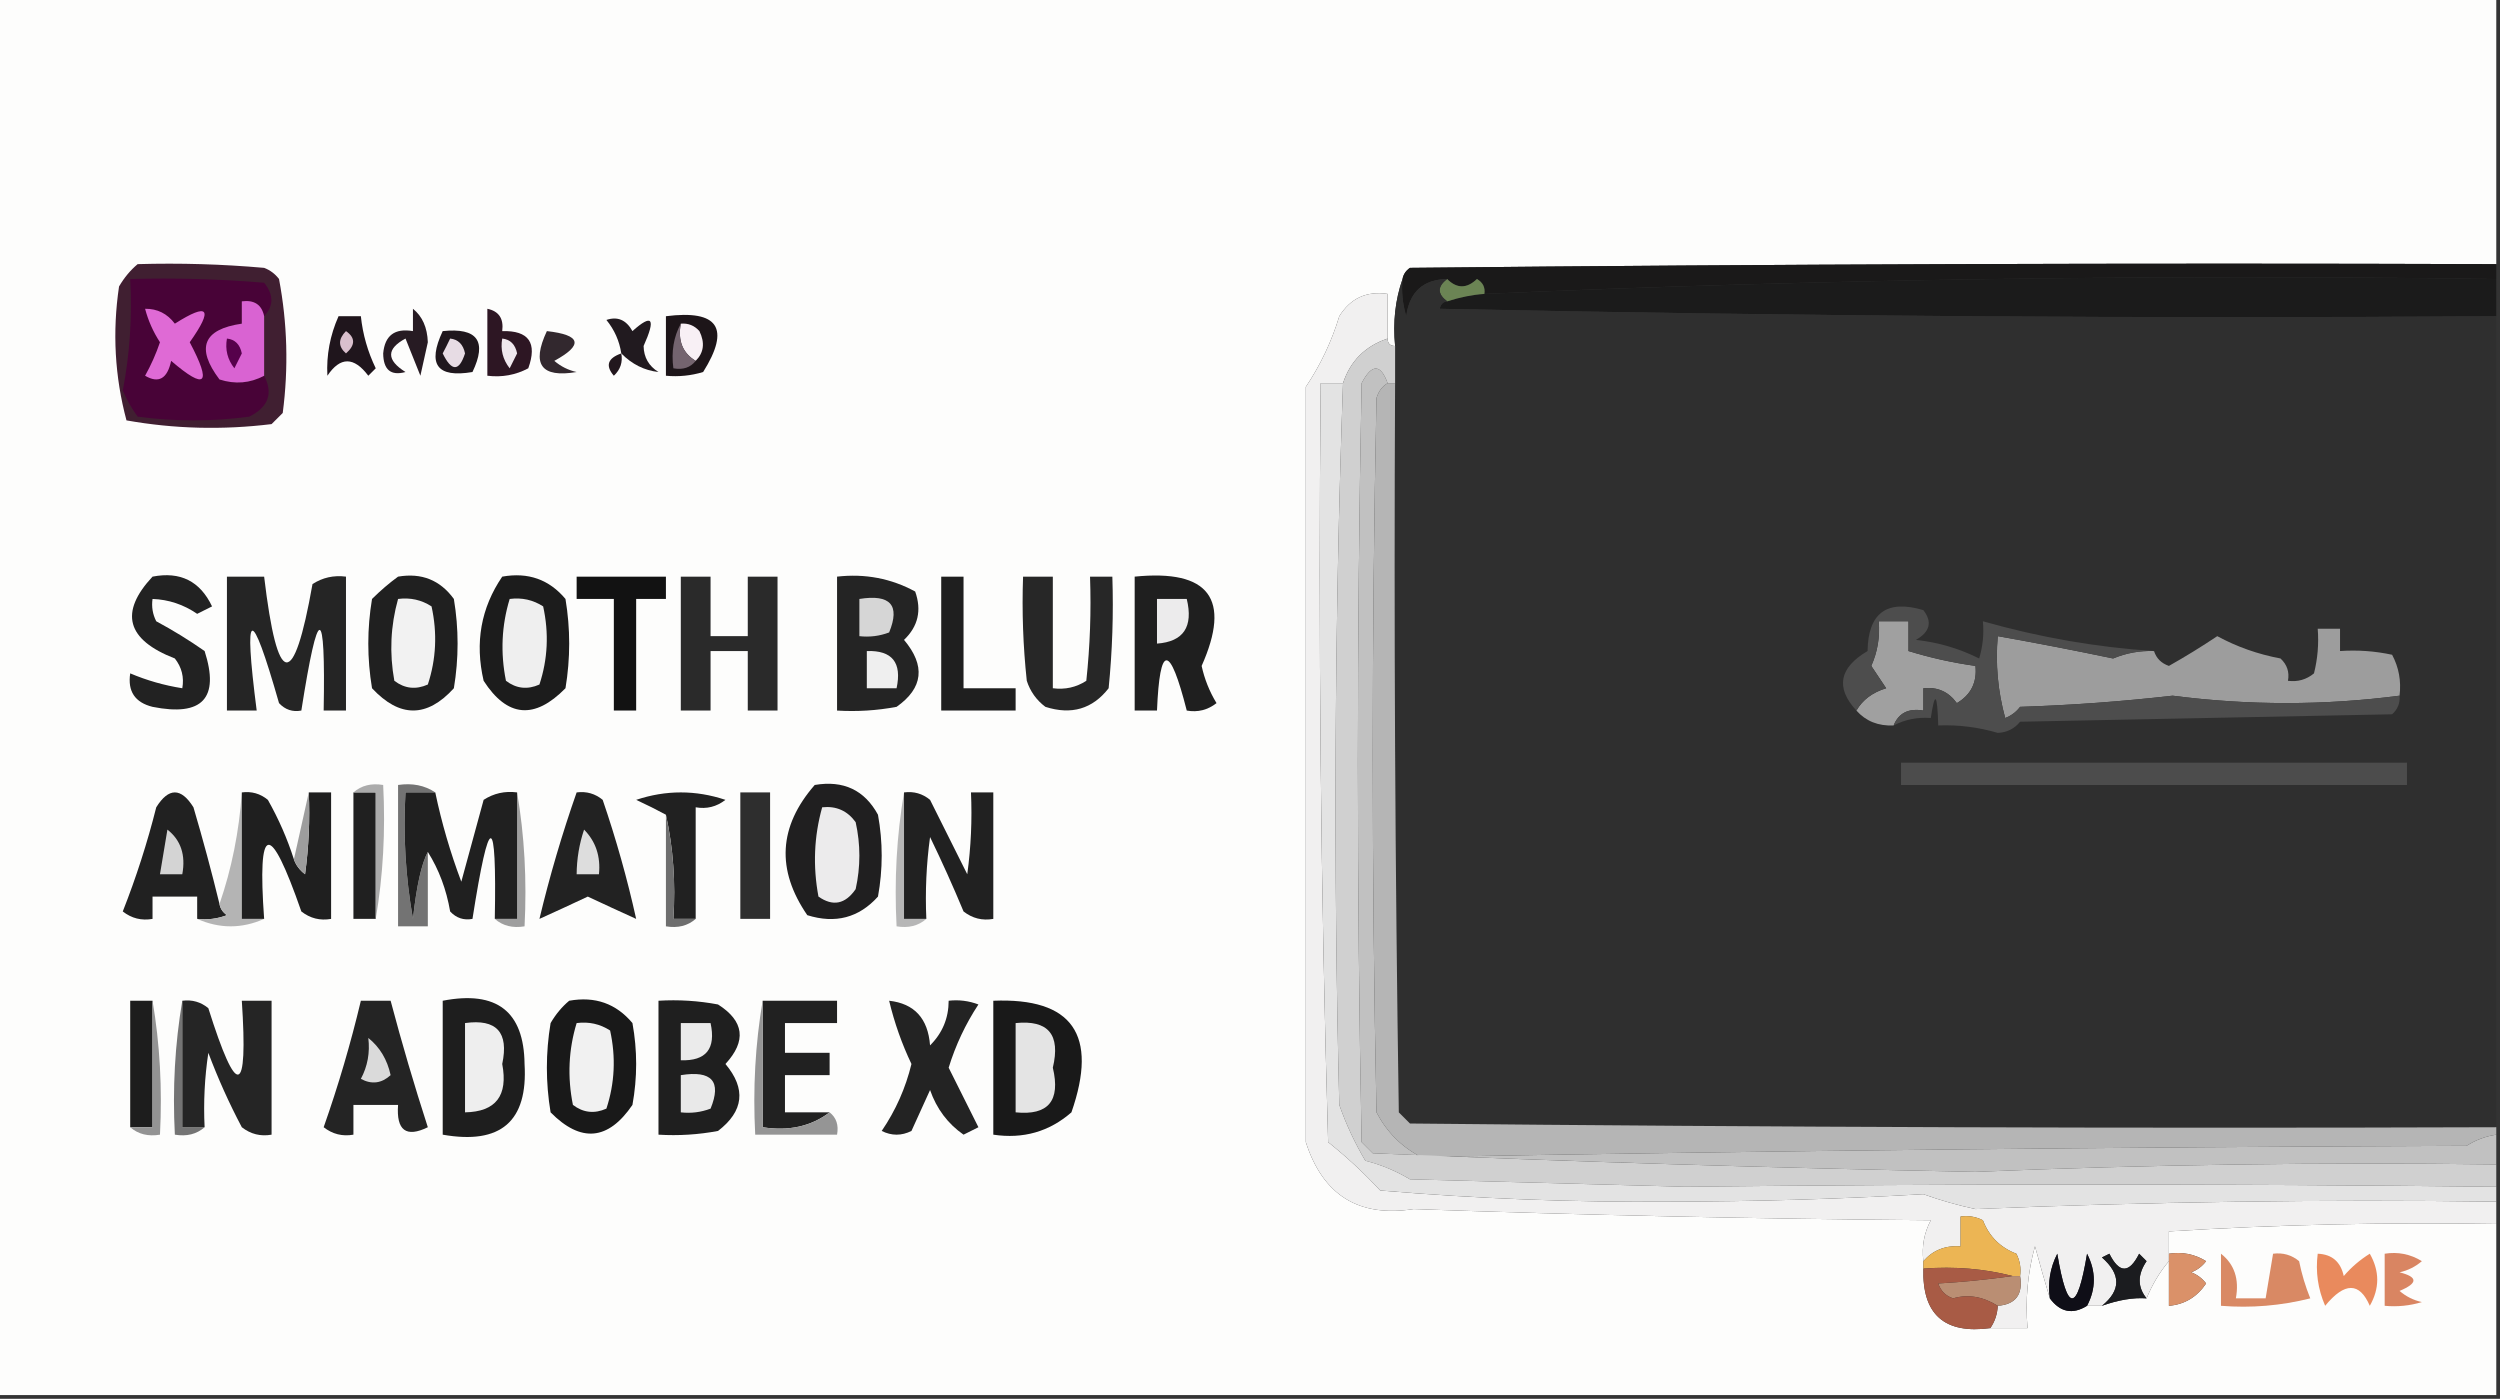 <?xml version="1.0" encoding="UTF-8"?>
<!DOCTYPE svg PUBLIC "-//W3C//DTD SVG 1.1//EN" "http://www.w3.org/Graphics/SVG/1.1/DTD/svg11.dtd">
<svg xmlns="http://www.w3.org/2000/svg" version="1.1" width="336px" height="188px" style="shape-rendering:geometricPrecision; text-rendering:geometricPrecision; image-rendering:optimizeQuality; fill-rule:evenodd; clip-rule:evenodd" xmlns:xlink="http://www.w3.org/1999/xlink">
<rect width="100%" height="100%" fill="#333333" stroke="none"/>
<g><path style="opacity:1" fill="#fdfdfc" d="M -0.5,-0.5 C 111.5,-0.5 223.5,-0.5 335.5,-0.5C 335.5,11.5 335.5,23.5 335.5,35.5C 286.832,35.333 238.166,35.5 189.5,36C 188.944,36.383 188.611,36.883 188.5,37.5C 187.523,40.287 187.19,43.287 187.5,46.5C 186.833,46.5 186.5,46.167 186.5,45.5C 186.5,43.5 186.5,41.5 186.5,39.5C 183.675,39.081 181.509,40.081 180,42.5C 178.986,45.862 177.486,49.029 175.5,52C 175.503,85.827 175.503,119.66 175.5,153.5C 177.803,160.65 182.636,163.65 190,162.5C 213.136,163.318 236.303,163.818 259.5,164C 258.594,165.699 258.261,167.533 258.5,169.5C 258.5,169.833 258.5,170.167 258.5,170.5C 258.325,176.656 261.325,179.323 267.5,178.5C 269.167,178.5 270.833,178.5 272.5,178.5C 272.177,174.774 272.511,171.107 273.5,167.5C 274.168,169.969 274.835,172.302 275.5,174.5C 276.896,176.373 278.563,176.706 280.5,175.5C 281.167,175.5 281.833,175.5 282.5,175.5C 284.721,174.708 286.721,174.374 288.5,174.5C 289.263,172.632 290.263,170.965 291.5,169.5C 291.5,171.5 291.5,173.5 291.5,175.5C 293.606,175.321 295.272,174.321 296.5,172.5C 295.975,171.808 295.308,171.308 294.5,171C 295.308,170.692 295.975,170.192 296.5,169.5C 294.955,168.548 293.288,168.215 291.5,168.5C 291.5,167.5 291.5,166.5 291.5,165.5C 306.142,164.586 320.809,164.253 335.5,164.5C 335.5,172.167 335.5,179.833 335.5,187.5C 223.5,187.5 111.5,187.5 -0.5,187.5C -0.5,124.833 -0.5,62.167 -0.5,-0.5 Z"/></g>
<g><path style="opacity:1" fill="#1a1919" d="M 335.5,35.5 C 335.5,36.167 335.5,36.833 335.5,37.5C 289.948,36.846 244.615,37.513 199.5,39.5C 199.631,38.624 199.298,37.957 198.5,37.5C 197.135,38.807 195.802,38.807 194.5,37.5C 191.27,37.561 189.437,39.228 189,42.5C 188.506,40.866 188.34,39.199 188.5,37.5C 188.611,36.883 188.944,36.383 189.5,36C 238.166,35.5 286.832,35.333 335.5,35.5 Z"/></g>
<g><path style="opacity:1" fill="#1b1b1b" d="M 335.5,37.5 C 335.5,39.167 335.5,40.833 335.5,42.5C 288.162,42.833 240.829,42.5 193.5,41.5C 193.624,40.893 193.957,40.56 194.5,40.5C 196.235,39.943 197.902,39.61 199.5,39.5C 244.615,37.513 289.948,36.846 335.5,37.5 Z"/></g>
<g><path style="opacity:1" fill="#6b8454" d="M 194.5,37.5 C 195.802,38.807 197.135,38.807 198.5,37.5C 199.298,37.957 199.631,38.624 199.5,39.5C 197.902,39.61 196.235,39.943 194.5,40.5C 193.167,39.5 193.167,38.5 194.5,37.5 Z"/></g>
<g><path style="opacity:1" fill="#401f31" d="M 18.5,35.5 C 24.176,35.334 29.843,35.501 35.5,36C 36.308,36.308 36.975,36.808 37.5,37.5C 38.624,43.448 38.79,49.448 38,55.5C 37.5,56 37,56.5 36.5,57C 29.918,57.81 23.418,57.643 17,56.5C 15.424,50.612 15.091,44.612 16,38.5C 16.698,37.309 17.531,36.309 18.5,35.5 Z"/></g>
<g><path style="opacity:1" fill="#480337" d="M 35.5,42.5 C 35.179,40.952 34.179,40.285 32.5,40.5C 32.5,41.5 32.5,42.5 32.5,43.5C 27.301,44.259 26.301,46.759 29.5,51C 31.598,51.678 33.598,51.511 35.5,50.5C 36.741,52.878 36.074,54.711 33.5,56C 28.5,56.667 23.5,56.667 18.5,56C 17.707,54.915 17.04,53.748 16.5,52.5C 17.448,47.565 17.781,42.565 17.5,37.5C 23.509,37.334 29.509,37.501 35.5,38C 36.801,39.615 36.801,41.115 35.5,42.5 Z"/></g>
<g><path style="opacity:1" fill="#2f2f2f" d="M 188.5,37.5 C 188.34,39.199 188.506,40.866 189,42.5C 189.437,39.228 191.27,37.561 194.5,37.5C 193.167,38.5 193.167,39.5 194.5,40.5C 193.957,40.56 193.624,40.893 193.5,41.5C 240.829,42.5 288.162,42.833 335.5,42.5C 335.5,78.833 335.5,115.167 335.5,151.5C 286.832,151.667 238.166,151.5 189.5,151C 189,150.5 188.5,150 188,149.5C 187.5,116.835 187.333,84.168 187.5,51.5C 187.5,49.833 187.5,48.167 187.5,46.5C 187.19,43.287 187.523,40.287 188.5,37.5 Z"/></g>
<g><path style="opacity:1" fill="#d963d2" d="M 35.5,42.5 C 35.5,45.167 35.5,47.833 35.5,50.5C 33.598,51.511 31.598,51.678 29.5,51C 26.301,46.759 27.301,44.259 32.5,43.5C 32.5,42.5 32.5,41.5 32.5,40.5C 34.179,40.285 35.179,40.952 35.5,42.5 Z"/></g>
<g><path style="opacity:1" fill="#f1f0f0" d="M 186.5,45.5 C 183.478,46.522 181.478,48.522 180.5,51.5C 179.5,51.5 178.5,51.5 177.5,51.5C 177.167,85.507 177.5,119.507 178.5,153.5C 180.984,155.483 183.317,157.65 185.5,160C 198.461,161.106 211.461,161.606 224.5,161.5C 235.877,161.49 247.211,161.156 258.5,160.5C 260.783,161.321 263.116,161.988 265.5,162.5C 288.807,161.52 312.14,161.187 335.5,161.5C 335.5,162.5 335.5,163.5 335.5,164.5C 320.809,164.253 306.142,164.586 291.5,165.5C 291.5,166.5 291.5,167.5 291.5,168.5C 291.5,168.833 291.5,169.167 291.5,169.5C 290.263,170.965 289.263,172.632 288.5,174.5C 287.265,172.983 287.265,171.316 288.5,169.5C 288.167,169.167 287.833,168.833 287.5,168.5C 286.167,171.167 284.833,171.167 283.5,168.5C 283.167,168.667 282.833,168.833 282.5,169C 285.071,171.256 285.071,173.422 282.5,175.5C 281.833,175.5 281.167,175.5 280.5,175.5C 281.714,173.192 281.714,170.859 280.5,168.5C 279.167,176.5 277.833,176.5 276.5,168.5C 275.534,170.396 275.201,172.396 275.5,174.5C 274.835,172.302 274.168,169.969 273.5,167.5C 272.511,171.107 272.177,174.774 272.5,178.5C 270.833,178.5 269.167,178.5 267.5,178.5C 268.11,177.609 268.443,176.609 268.5,175.5C 270.912,175.306 271.912,173.973 271.5,171.5C 271.649,170.448 271.483,169.448 271,168.5C 268.833,167.667 267.333,166.167 266.5,164C 265.552,163.517 264.552,163.351 263.5,163.5C 263.5,164.833 263.5,166.167 263.5,167.5C 261.446,167.365 259.779,168.032 258.5,169.5C 258.261,167.533 258.594,165.699 259.5,164C 236.303,163.818 213.136,163.318 190,162.5C 182.636,163.65 177.803,160.65 175.5,153.5C 175.503,119.66 175.503,85.827 175.5,52C 177.486,49.029 178.986,45.862 180,42.5C 181.509,40.081 183.675,39.081 186.5,39.5C 186.5,41.5 186.5,43.5 186.5,45.5 Z"/></g>
<g><path style="opacity:1" fill="#211a1f" d="M 83.5,47.5 C 83.249,45.83 82.582,44.33 81.5,43C 82.996,42.493 84.163,42.993 85,44.5C 87.675,42.114 88.175,42.78 86.5,46.5C 86.529,48.029 87.195,49.196 88.5,50C 86.6,49.787 84.933,48.953 83.5,47.5 Z"/></g>
<g><path style="opacity:1" fill="#1f171d" d="M 59.5,44.5 C 64.159,44.015 65.492,45.848 63.5,50C 58.728,50.81 57.395,48.977 59.5,44.5 Z"/></g>
<g><path style="opacity:1" fill="#56014b" d="M 30.5,45.5 C 31.586,45.62 32.253,46.287 32.5,47.5C 32.167,48.167 31.833,48.833 31.5,49.5C 30.571,48.311 30.238,46.978 30.5,45.5 Z"/></g>
<g><path style="opacity:1" fill="#271b23" d="M 55.5,41.5 C 56.765,42.514 57.431,44.014 57.5,46C 57.167,47.5 56.833,49 56.5,50.5C 55.833,48.833 55.167,47.167 54.5,45.5C 51.921,46.888 51.921,48.388 54.5,50C 52.527,50.538 51.527,49.704 51.5,47.5C 51.719,45.085 53.052,44.085 55.5,44.5C 55.5,43.5 55.5,42.5 55.5,41.5 Z"/></g>
<g><path style="opacity:1" fill="#e7dce4" d="M 60.5,45.5 C 61.586,45.62 62.253,46.287 62.5,47.5C 61.696,49.957 60.696,49.957 59.5,47.5C 59.863,46.816 60.196,46.15 60.5,45.5 Z"/></g>
<g><path style="opacity:1" fill="#1f151c" d="M 45.5,42.5 C 46.5,42.5 47.5,42.5 48.5,42.5C 48.756,44.937 49.423,47.271 50.5,49.5C 50.167,49.833 49.833,50.167 49.5,50.5C 47.562,47.921 45.729,47.921 44,50.5C 43.855,47.739 44.355,45.073 45.5,42.5 Z"/></g>
<g><path style="opacity:1" fill="#d9bfcd" d="M 46.5,44.5 C 47.776,45.386 47.776,46.386 46.5,47.5C 45.438,46.575 45.438,45.575 46.5,44.5 Z"/></g>
<g><path style="opacity:1" fill="#df6ad5" d="M 19.5,41.5 C 21.143,41.48 22.476,42.147 23.5,43.5C 28.044,40.62 28.711,41.454 25.5,46C 28.502,51.669 27.668,52.502 23,48.5C 22.492,50.904 21.326,51.571 19.5,50.5C 20.304,49.059 20.971,47.559 21.5,46C 20.586,44.594 19.919,43.094 19.5,41.5 Z"/></g>
<g><path style="opacity:1" fill="#1d1519" d="M 89.5,42.5 C 96.536,41.603 98.203,44.103 94.5,50C 92.866,50.493 91.199,50.66 89.5,50.5C 89.5,47.833 89.5,45.167 89.5,42.5 Z"/></g>
<g><path style="opacity:1" fill="#f8f0f5" d="M 91.5,43.5 C 92.496,43.414 93.329,43.748 94,44.5C 94.765,46.066 94.598,47.399 93.5,48.5C 91.744,47.448 91.077,45.781 91.5,43.5 Z"/></g>
<g><path style="opacity:1" fill="#74646f" d="M 91.5,43.5 C 91.077,45.781 91.744,47.448 93.5,48.5C 92.791,49.404 91.791,49.737 90.5,49.5C 90.205,47.265 90.539,45.265 91.5,43.5 Z"/></g>
<g><path style="opacity:1" fill="#2d1623" d="M 65.5,41.5 C 67.048,41.821 67.715,42.821 67.5,44.5C 71.071,44.408 72.238,46.074 71,49.5C 69.3,50.406 67.467,50.739 65.5,50.5C 65.5,47.5 65.5,44.5 65.5,41.5 Z"/></g>
<g><path style="opacity:1" fill="#f0e8ee" d="M 67.5,45.5 C 68.586,45.62 69.253,46.287 69.5,47.5C 69.167,48.167 68.833,48.833 68.5,49.5C 67.571,48.311 67.238,46.978 67.5,45.5 Z"/></g>
<g><path style="opacity:1" fill="#32282e" d="M 73.5,44.5 C 78.103,45.018 78.437,46.351 74.5,48.5C 75.376,49.251 76.376,49.751 77.5,50C 72.728,50.81 71.395,48.977 73.5,44.5 Z"/></g>
<g><path style="opacity:1" fill="#22171d" d="M 83.5,47.5 C 83.719,48.675 83.386,49.675 82.5,50.5C 81.335,49.141 81.668,48.141 83.5,47.5 Z"/></g>
<g><path style="opacity:1" fill="#b5b5b5" d="M 186.5,51.5 C 186.833,51.5 187.167,51.5 187.5,51.5C 187.333,84.168 187.5,116.835 188,149.5C 188.5,150 189,150.5 189.5,151C 238.166,151.5 286.832,151.667 335.5,151.5C 335.5,151.833 335.5,152.167 335.5,152.5C 334.078,152.709 332.745,153.209 331.5,154C 284.596,154.169 237.763,154.669 191,155.5C 188.395,154.167 186.395,152.167 185,149.5C 184.333,117.5 184.333,85.5 185,53.5C 185.278,52.584 185.778,51.917 186.5,51.5 Z"/></g>
<g><path style="opacity:1" fill="#2a2a2a" d="M 91.5,77.5 C 92.833,77.5 94.167,77.5 95.5,77.5C 95.5,80.167 95.5,82.833 95.5,85.5C 97.167,85.5 98.833,85.5 100.5,85.5C 100.5,82.833 100.5,80.167 100.5,77.5C 101.833,77.5 103.167,77.5 104.5,77.5C 104.5,83.5 104.5,89.5 104.5,95.5C 103.167,95.5 101.833,95.5 100.5,95.5C 100.5,92.833 100.5,90.167 100.5,87.5C 98.833,87.5 97.167,87.5 95.5,87.5C 95.5,90.167 95.5,92.833 95.5,95.5C 94.167,95.5 92.833,95.5 91.5,95.5C 91.5,89.5 91.5,83.5 91.5,77.5 Z"/></g>
<g><path style="opacity:1" fill="#121212" d="M 77.5,77.5 C 81.5,77.5 85.5,77.5 89.5,77.5C 89.5,78.5 89.5,79.5 89.5,80.5C 88.167,80.5 86.833,80.5 85.5,80.5C 85.5,85.5 85.5,90.5 85.5,95.5C 84.5,95.5 83.5,95.5 82.5,95.5C 82.5,90.5 82.5,85.5 82.5,80.5C 80.833,80.5 79.167,80.5 77.5,80.5C 77.5,79.5 77.5,78.5 77.5,77.5 Z"/></g>
<g><path style="opacity:1" fill="#252525" d="M 30.5,77.5 C 32.167,77.5 33.833,77.5 35.5,77.5C 37.291,92.529 39.458,92.862 42,78.5C 43.356,77.62 44.856,77.287 46.5,77.5C 46.5,83.5 46.5,89.5 46.5,95.5C 45.5,95.5 44.5,95.5 43.5,95.5C 43.769,81.043 42.769,81.043 40.5,95.5C 39.325,95.719 38.325,95.386 37.5,94.5C 33.699,81.189 32.699,81.522 34.5,95.5C 33.167,95.5 31.833,95.5 30.5,95.5C 30.5,89.5 30.5,83.5 30.5,77.5 Z"/></g>
<g><path style="opacity:1" fill="#242424" d="M 112.5,77.5 C 116.257,77.071 119.757,77.737 123,79.5C 123.896,82.025 123.396,84.192 121.5,86C 124.418,89.472 124.085,92.472 120.5,95C 117.854,95.497 115.187,95.664 112.5,95.5C 112.5,89.5 112.5,83.5 112.5,77.5 Z"/></g>
<g><path style="opacity:1" fill="#d6d6d6" d="M 115.5,80.5 C 119.676,79.831 121.009,81.331 119.5,85C 118.207,85.49 116.873,85.657 115.5,85.5C 115.5,83.833 115.5,82.167 115.5,80.5 Z"/></g>
<g><path style="opacity:1" fill="#202020" d="M 53.5,77.5 C 56.652,76.959 59.152,77.959 61,80.5C 61.667,84.5 61.667,88.5 61,92.5C 57.38,96.487 53.713,96.487 50,92.5C 49.333,88.5 49.333,84.5 50,80.5C 51.145,79.364 52.312,78.364 53.5,77.5 Z"/></g>
<g><path style="opacity:1" fill="#f2f2f2" d="M 53.5,80.5 C 55.144,80.287 56.644,80.62 58,81.5C 58.789,85.091 58.622,88.591 57.5,92C 55.888,92.72 54.388,92.554 53,91.5C 52.322,87.779 52.489,84.112 53.5,80.5 Z"/></g>
<g><path style="opacity:1" fill="#1f1f1f" d="M 152.5,77.5 C 162.511,76.494 165.511,80.494 161.5,89.5C 161.887,91.274 162.553,92.941 163.5,94.5C 162.311,95.429 160.978,95.762 159.5,95.5C 157.207,86.499 155.874,86.499 155.5,95.5C 154.5,95.5 153.5,95.5 152.5,95.5C 152.5,89.5 152.5,83.5 152.5,77.5 Z"/></g>
<g><path style="opacity:1" fill="#ecebec" d="M 155.5,80.5 C 156.833,80.5 158.167,80.5 159.5,80.5C 160.401,84.241 159.068,86.241 155.5,86.5C 155.5,84.5 155.5,82.5 155.5,80.5 Z"/></g>
<g><path style="opacity:1" fill="#efefef" d="M 116.5,87.5 C 119.91,87.384 121.244,89.05 120.5,92.5C 119.167,92.5 117.833,92.5 116.5,92.5C 116.5,90.833 116.5,89.167 116.5,87.5 Z"/></g>
<g><path style="opacity:1" fill="#a0a0a0" d="M 254.5,97.5 C 252.447,97.598 250.78,96.931 249.5,95.5C 250.335,94.057 251.668,93.057 253.5,92.5C 252.833,91.5 252.167,90.5 251.5,89.5C 252.348,87.591 252.682,85.591 252.5,83.5C 253.833,83.5 255.167,83.5 256.5,83.5C 256.5,84.833 256.5,86.167 256.5,87.5C 259.436,88.406 262.436,89.073 265.5,89.5C 265.725,91.716 264.892,93.383 263,94.5C 261.89,92.963 260.39,92.296 258.5,92.5C 258.5,93.5 258.5,94.5 258.5,95.5C 256.517,95.157 255.183,95.823 254.5,97.5 Z"/></g>
<g><path style="opacity:1" fill="#222222" d="M 20.5,77.5 C 24.224,76.773 26.891,78.106 28.5,81.5C 27.833,81.833 27.167,82.167 26.5,82.5C 24.666,81.246 22.666,80.579 20.5,80.5C 20.351,81.552 20.517,82.552 21,83.5C 23.25,84.708 25.417,86.041 27.5,87.5C 29.54,93.842 27.207,96.342 20.5,95C 18.137,94.412 17.137,92.912 17.5,90.5C 19.737,91.449 22.071,92.116 24.5,92.5C 24.762,91.022 24.429,89.689 23.5,88.5C 17.006,85.984 16.006,82.317 20.5,77.5 Z"/></g>
<g><path style="opacity:1" fill="#1c1c1c" d="M 67.5,77.5 C 70.971,76.875 73.804,77.875 76,80.5C 76.667,84.5 76.667,88.5 76,92.5C 71.837,96.748 68.171,96.414 65,91.5C 63.806,86.369 64.639,81.702 67.5,77.5 Z"/></g>
<g><path style="opacity:1" fill="#efefef" d="M 68.5,80.5 C 70.144,80.287 71.644,80.62 73,81.5C 73.789,85.091 73.622,88.591 72.5,92C 70.888,92.72 69.388,92.554 68,91.5C 67.245,87.745 67.411,84.078 68.5,80.5 Z"/></g>
<g><path style="opacity:1" fill="#272727" d="M 137.5,77.5 C 138.833,77.5 140.167,77.5 141.5,77.5C 141.5,82.5 141.5,87.5 141.5,92.5C 143.144,92.713 144.644,92.38 146,91.5C 146.499,86.845 146.666,82.178 146.5,77.5C 147.5,77.5 148.5,77.5 149.5,77.5C 149.666,82.511 149.499,87.511 149,92.5C 146.833,95.287 143.999,96.12 140.5,95C 139.299,94.097 138.465,92.931 138,91.5C 137.501,86.845 137.334,82.178 137.5,77.5 Z"/></g>
<g><path style="opacity:1" fill="#1f1f1f" d="M 126.5,77.5 C 127.5,77.5 128.5,77.5 129.5,77.5C 129.5,82.5 129.5,87.5 129.5,92.5C 131.833,92.5 134.167,92.5 136.5,92.5C 136.5,93.5 136.5,94.5 136.5,95.5C 133.167,95.5 129.833,95.5 126.5,95.5C 126.5,89.5 126.5,83.5 126.5,77.5 Z"/></g>
<g><path style="opacity:1" fill="#9d9d9d" d="M 322.5,93.5 C 312.376,94.824 302.209,94.824 292,93.5C 285.203,94.279 278.37,94.779 271.5,95C 270.975,95.692 270.308,96.192 269.5,96.5C 268.511,92.893 268.177,89.226 268.5,85.5C 273.663,86.415 278.83,87.415 284,88.5C 285.766,87.766 287.599,87.433 289.5,87.5C 289.811,88.478 290.478,89.144 291.5,89.5C 293.698,88.262 295.865,86.928 298,85.5C 300.641,86.933 303.474,87.933 306.5,88.5C 307.386,89.325 307.719,90.325 307.5,91.5C 308.822,91.67 309.989,91.337 311,90.5C 311.495,88.527 311.662,86.527 311.5,84.5C 312.5,84.5 313.5,84.5 314.5,84.5C 314.5,85.5 314.5,86.5 314.5,87.5C 316.857,87.337 319.19,87.503 321.5,88C 322.406,89.7 322.739,91.533 322.5,93.5 Z"/></g>
<g><path style="opacity:1" fill="#4d4d4d" d="M 289.5,87.5 C 287.599,87.433 285.766,87.766 284,88.5C 278.83,87.415 273.663,86.415 268.5,85.5C 268.177,89.226 268.511,92.893 269.5,96.5C 270.308,96.192 270.975,95.692 271.5,95C 278.37,94.779 285.203,94.279 292,93.5C 302.209,94.824 312.376,94.824 322.5,93.5C 322.586,94.496 322.252,95.329 321.5,96C 304.833,96.333 288.167,96.667 271.5,97C 270.737,97.944 269.737,98.444 268.5,98.5C 265.885,97.731 263.219,97.397 260.5,97.5C 260.378,93.162 260.045,92.828 259.5,96.5C 257.708,96.366 256.042,96.699 254.5,97.5C 255.183,95.823 256.517,95.157 258.5,95.5C 258.5,94.5 258.5,93.5 258.5,92.5C 260.39,92.296 261.89,92.963 263,94.5C 264.892,93.383 265.725,91.716 265.5,89.5C 262.436,89.073 259.436,88.406 256.5,87.5C 256.5,86.167 256.5,84.833 256.5,83.5C 255.167,83.5 253.833,83.5 252.5,83.5C 252.682,85.591 252.348,87.591 251.5,89.5C 252.167,90.5 252.833,91.5 253.5,92.5C 251.668,93.057 250.335,94.057 249.5,95.5C 246.672,92.427 247.172,89.761 251,87.5C 251.083,82.375 253.583,80.542 258.5,82C 259.727,83.587 259.394,84.921 257.5,86C 260.506,86.332 263.34,87.166 266,88.5C 266.494,86.866 266.66,85.199 266.5,83.5C 274.147,85.671 281.814,87.004 289.5,87.5 Z"/></g>
<g><path style="opacity:1" fill="#4c4c4c" d="M 255.5,102.5 C 278.167,102.5 300.833,102.5 323.5,102.5C 323.5,103.5 323.5,104.5 323.5,105.5C 300.833,105.5 278.167,105.5 255.5,105.5C 255.5,104.5 255.5,103.5 255.5,102.5 Z"/></g>
<g><path style="opacity:1" fill="#202020" d="M 47.5,106.5 C 48.5,106.5 49.5,106.5 50.5,106.5C 50.5,112.167 50.5,117.833 50.5,123.5C 49.5,123.5 48.5,123.5 47.5,123.5C 47.5,117.833 47.5,112.167 47.5,106.5 Z"/></g>
<g><path style="opacity:1" fill="#ababab" d="M 47.5,106.5 C 48.568,105.566 49.901,105.232 51.5,105.5C 51.823,111.69 51.49,117.69 50.5,123.5C 50.5,117.833 50.5,112.167 50.5,106.5C 49.5,106.5 48.5,106.5 47.5,106.5 Z"/></g>
<g><path style="opacity:1" fill="#737373" d="M 58.5,106.5 C 57.167,106.5 55.833,106.5 54.5,106.5C 54.171,112.206 54.505,117.872 55.5,123.5C 55.98,119.087 56.647,116.087 57.5,114.5C 57.5,117.833 57.5,121.167 57.5,124.5C 56.167,124.5 54.833,124.5 53.5,124.5C 53.5,118.167 53.5,111.833 53.5,105.5C 55.415,105.216 57.081,105.549 58.5,106.5 Z"/></g>
<g><path style="opacity:1" fill="#b6b6b6" d="M 121.5,106.5 C 121.5,112.167 121.5,117.833 121.5,123.5C 122.5,123.5 123.5,123.5 124.5,123.5C 123.432,124.434 122.099,124.768 120.5,124.5C 120.177,118.31 120.51,112.31 121.5,106.5 Z"/></g>
<g><path style="opacity:1" fill="#9e9e9e" d="M 69.5,106.5 C 70.49,112.31 70.823,118.31 70.5,124.5C 68.901,124.768 67.568,124.434 66.5,123.5C 67.5,123.5 68.5,123.5 69.5,123.5C 69.5,117.833 69.5,112.167 69.5,106.5 Z"/></g>
<g><path style="opacity:1" fill="#212121" d="M 93.5,123.5 C 92.5,123.5 91.5,123.5 90.5,123.5C 90.82,118.637 90.486,113.97 89.5,109.5C 88.282,108.839 86.949,108.172 85.5,107.5C 89.5,106.167 93.5,106.167 97.5,107.5C 96.311,108.429 94.978,108.762 93.5,108.5C 93.5,113.5 93.5,118.5 93.5,123.5 Z"/></g>
<g><path style="opacity:1" fill="#2e2e2e" d="M 99.5,106.5 C 100.833,106.5 102.167,106.5 103.5,106.5C 103.5,112.167 103.5,117.833 103.5,123.5C 102.167,123.5 100.833,123.5 99.5,123.5C 99.5,117.833 99.5,112.167 99.5,106.5 Z"/></g>
<g><path style="opacity:1" fill="#202020" d="M 58.5,106.5 C 59.35,110.562 60.517,114.562 62,118.5C 63,114.833 64,111.167 65,107.5C 66.356,106.62 67.856,106.286 69.5,106.5C 69.5,112.167 69.5,117.833 69.5,123.5C 68.5,123.5 67.5,123.5 66.5,123.5C 66.769,109.043 65.769,109.043 63.5,123.5C 62.325,123.719 61.325,123.386 60.5,122.5C 59.991,119.538 58.991,116.871 57.5,114.5C 56.647,116.087 55.98,119.087 55.5,123.5C 54.505,117.872 54.171,112.206 54.5,106.5C 55.833,106.5 57.167,106.5 58.5,106.5 Z"/></g>
<g><path style="opacity:1" fill="#6e6e6e" d="M 89.5,109.5 C 90.486,113.97 90.82,118.637 90.5,123.5C 91.5,123.5 92.5,123.5 93.5,123.5C 92.432,124.434 91.099,124.768 89.5,124.5C 89.5,119.5 89.5,114.5 89.5,109.5 Z"/></g>
<g><path style="opacity:1" fill="#212121" d="M 29.5,121.5 C 29.611,122.117 29.944,122.617 30.5,123C 29.207,123.49 27.873,123.657 26.5,123.5C 26.5,122.5 26.5,121.5 26.5,120.5C 24.5,120.5 22.5,120.5 20.5,120.5C 20.5,121.5 20.5,122.5 20.5,123.5C 19.022,123.762 17.689,123.429 16.5,122.5C 18.301,117.931 19.801,113.265 21,108.5C 22.667,105.833 24.333,105.833 26,108.5C 27.275,112.822 28.442,117.156 29.5,121.5 Z"/></g>
<g><path style="opacity:1" fill="#d4d4d4" d="M 22.5,111.5 C 24.308,112.918 24.975,114.918 24.5,117.5C 23.5,117.5 22.5,117.5 21.5,117.5C 21.833,115.5 22.167,113.5 22.5,111.5 Z"/></g>
<g><path style="opacity:1" fill="#b4b4b4" d="M 32.5,106.5 C 32.5,112.167 32.5,117.833 32.5,123.5C 33.5,123.5 34.5,123.5 35.5,123.5C 32.5,124.833 29.5,124.833 26.5,123.5C 27.873,123.657 29.207,123.49 30.5,123C 29.944,122.617 29.611,122.117 29.5,121.5C 31.141,116.749 32.141,111.749 32.5,106.5 Z"/></g>
<g><path style="opacity:1" fill="#1f1f1f" d="M 32.5,106.5 C 33.822,106.33 34.989,106.663 36,107.5C 37.454,110.071 38.62,112.738 39.5,115.5C 39.783,116.289 40.283,116.956 41,117.5C 41.499,113.848 41.665,110.182 41.5,106.5C 42.5,106.5 43.5,106.5 44.5,106.5C 44.5,112.167 44.5,117.833 44.5,123.5C 43.022,123.762 41.689,123.429 40.5,122.5C 36.236,110.233 34.569,110.566 35.5,123.5C 34.5,123.5 33.5,123.5 32.5,123.5C 32.5,117.833 32.5,112.167 32.5,106.5 Z"/></g>
<g><path style="opacity:1" fill="#9d9d9d" d="M 41.5,106.5 C 41.665,110.182 41.499,113.848 41,117.5C 40.283,116.956 39.783,116.289 39.5,115.5C 40.167,112.5 40.833,109.5 41.5,106.5 Z"/></g>
<g><path style="opacity:1" fill="#222222" d="M 77.5,106.5 C 78.822,106.33 79.989,106.663 81,107.5C 82.804,112.767 84.304,118.1 85.5,123.5C 83.336,122.522 81.169,121.522 79,120.5C 76.831,121.522 74.664,122.522 72.5,123.5C 73.878,117.746 75.544,112.079 77.5,106.5 Z"/></g>
<g><path style="opacity:1" fill="#dddddd" d="M 78.5,111.5 C 80.074,113.102 80.741,115.102 80.5,117.5C 79.5,117.5 78.5,117.5 77.5,117.5C 77.517,115.435 77.85,113.435 78.5,111.5 Z"/></g>
<g><path style="opacity:1" fill="#212121" d="M 121.5,106.5 C 122.822,106.33 123.989,106.663 125,107.5C 126.682,110.864 128.349,114.198 130,117.5C 130.499,113.848 130.665,110.182 130.5,106.5C 131.5,106.5 132.5,106.5 133.5,106.5C 133.5,112.167 133.5,117.833 133.5,123.5C 132.022,123.762 130.689,123.429 129.5,122.5C 128.097,119.125 126.597,115.791 125,112.5C 124.501,116.152 124.335,119.818 124.5,123.5C 123.5,123.5 122.5,123.5 121.5,123.5C 121.5,117.833 121.5,112.167 121.5,106.5 Z"/></g>
<g><path style="opacity:1" fill="#201f20" d="M 109.5,105.5 C 113.355,104.845 116.188,106.179 118,109.5C 118.667,113.167 118.667,116.833 118,120.5C 115.441,123.349 112.274,124.183 108.5,123C 104.307,116.903 104.641,111.069 109.5,105.5 Z"/></g>
<g><path style="opacity:1" fill="#ecebec" d="M 110.5,108.5 C 112.39,108.297 113.89,108.963 115,110.5C 115.667,113.5 115.667,116.5 115,119.5C 113.604,121.527 111.938,121.86 110,120.5C 109.238,116.413 109.404,112.413 110.5,108.5 Z"/></g>
<g><path style="opacity:1" fill="#1d1d1d" d="M 20.5,134.5 C 20.5,140.167 20.5,145.833 20.5,151.5C 19.5,151.5 18.5,151.5 17.5,151.5C 17.5,145.833 17.5,140.167 17.5,134.5C 18.5,134.5 19.5,134.5 20.5,134.5 Z"/></g>
<g><path style="opacity:1" fill="#747474" d="M 24.5,134.5 C 24.5,140.167 24.5,145.833 24.5,151.5C 25.5,151.5 26.5,151.5 27.5,151.5C 26.432,152.434 25.099,152.768 23.5,152.5C 23.177,146.31 23.51,140.31 24.5,134.5 Z"/></g>
<g><path style="opacity:1" fill="#252525" d="M 24.5,134.5 C 25.822,134.33 26.989,134.663 28,135.5C 31.855,147.728 33.355,147.395 32.5,134.5C 33.833,134.5 35.167,134.5 36.5,134.5C 36.5,140.5 36.5,146.5 36.5,152.5C 35.022,152.762 33.689,152.429 32.5,151.5C 30.797,148.285 29.297,144.951 28,141.5C 27.502,144.817 27.335,148.15 27.5,151.5C 26.5,151.5 25.5,151.5 24.5,151.5C 24.5,145.833 24.5,140.167 24.5,134.5 Z"/></g>
<g><path style="opacity:1" fill="#191919" d="M 76.5,134.5 C 79.971,133.875 82.804,134.875 85,137.5C 85.667,141.167 85.667,144.833 85,148.5C 81.74,153.285 78.073,153.619 74,149.5C 73.333,145.5 73.333,141.5 74,137.5C 74.698,136.309 75.531,135.309 76.5,134.5 Z"/></g>
<g><path style="opacity:1" fill="#f1f1f1" d="M 77.5,137.5 C 79.144,137.286 80.644,137.62 82,138.5C 82.789,142.091 82.622,145.591 81.5,149C 79.888,149.72 78.388,149.554 77,148.5C 76.245,144.745 76.411,141.078 77.5,137.5 Z"/></g>
<g><path style="opacity:1" fill="#212121" d="M 102.5,134.5 C 105.833,134.5 109.167,134.5 112.5,134.5C 112.5,135.5 112.5,136.5 112.5,137.5C 110.167,137.5 107.833,137.5 105.5,137.5C 105.5,138.833 105.5,140.167 105.5,141.5C 107.5,141.5 109.5,141.5 111.5,141.5C 111.5,142.5 111.5,143.5 111.5,144.5C 109.5,144.5 107.5,144.5 105.5,144.5C 105.5,146.167 105.5,147.833 105.5,149.5C 107.5,149.5 109.5,149.5 111.5,149.5C 109.012,151.388 106.012,152.055 102.5,151.5C 102.5,145.833 102.5,140.167 102.5,134.5 Z"/></g>
<g><path style="opacity:1" fill="#1f1f1f" d="M 88.5,134.5 C 91.187,134.336 93.854,134.503 96.5,135C 100.02,137.237 100.353,139.904 97.5,143C 100.299,146.339 99.966,149.339 96.5,152C 93.854,152.497 91.187,152.664 88.5,152.5C 88.5,146.5 88.5,140.5 88.5,134.5 Z"/></g>
<g><path style="opacity:1" fill="#ebebeb" d="M 91.5,137.5 C 92.833,137.5 94.167,137.5 95.5,137.5C 96.244,140.95 94.91,142.616 91.5,142.5C 91.5,140.833 91.5,139.167 91.5,137.5 Z"/></g>
<g><path style="opacity:1" fill="#232323" d="M 119.5,134.5 C 122.888,134.874 124.722,136.874 125,140.5C 126.663,138.842 127.496,136.842 127.5,134.5C 128.873,134.343 130.207,134.51 131.5,135C 129.765,137.637 128.432,140.47 127.5,143.5C 128.833,146.167 130.167,148.833 131.5,151.5C 130.833,151.833 130.167,152.167 129.5,152.5C 127.382,151.024 125.882,149.024 125,146.5C 124.163,148.351 123.329,150.184 122.5,152C 121.167,152.667 119.833,152.667 118.5,152C 120.381,149.239 121.714,146.239 122.5,143C 121.212,140.303 120.212,137.47 119.5,134.5 Z"/></g>
<g><path style="opacity:1" fill="#e9e9e9" d="M 91.5,144.5 C 95.676,143.831 97.009,145.331 95.5,149C 94.207,149.49 92.873,149.657 91.5,149.5C 91.5,147.833 91.5,146.167 91.5,144.5 Z"/></g>
<g><path style="opacity:1" fill="#959595" d="M 102.5,134.5 C 102.5,140.167 102.5,145.833 102.5,151.5C 106.012,152.055 109.012,151.388 111.5,149.5C 112.404,150.209 112.737,151.209 112.5,152.5C 108.833,152.5 105.167,152.5 101.5,152.5C 101.177,146.31 101.51,140.31 102.5,134.5 Z"/></g>
<g><path style="opacity:1" fill="#242424" d="M 48.5,134.5 C 49.833,134.5 51.167,134.5 52.5,134.5C 54.006,140.187 55.673,145.854 57.5,151.5C 54.581,152.932 53.248,151.932 53.5,148.5C 51.5,148.5 49.5,148.5 47.5,148.5C 47.5,149.833 47.5,151.167 47.5,152.5C 46.022,152.762 44.689,152.429 43.5,151.5C 45.47,145.901 47.137,140.235 48.5,134.5 Z"/></g>
<g><path style="opacity:1" fill="#dadada" d="M 49.5,139.5 C 51.043,140.736 52.043,142.402 52.5,144.5C 51.277,145.614 49.944,145.781 48.5,145C 49.406,143.301 49.739,141.467 49.5,139.5 Z"/></g>
<g><path style="opacity:1" fill="#939393" d="M 20.5,134.5 C 21.49,140.31 21.823,146.31 21.5,152.5C 19.901,152.768 18.568,152.434 17.5,151.5C 18.5,151.5 19.5,151.5 20.5,151.5C 20.5,145.833 20.5,140.167 20.5,134.5 Z"/></g>
<g><path style="opacity:1" fill="#191919" d="M 133.5,134.5 C 144.136,134.07 147.636,139.07 144,149.5C 141.016,152.1 137.516,153.1 133.5,152.5C 133.5,146.5 133.5,140.5 133.5,134.5 Z"/></g>
<g><path style="opacity:1" fill="#e4e4e4" d="M 136.5,137.5 C 140.894,137.054 142.56,139.054 141.5,143.5C 142.56,147.946 140.894,149.946 136.5,149.5C 136.5,145.5 136.5,141.5 136.5,137.5 Z"/></g>
<g><path style="opacity:1" fill="#1e1e1e" d="M 59.5,134.5 C 66.751,133.094 70.418,135.927 70.5,143C 70.968,150.713 67.301,153.88 59.5,152.5C 59.5,146.5 59.5,140.5 59.5,134.5 Z"/></g>
<g><path style="opacity:1" fill="#eeeeee" d="M 62.5,137.5 C 66.741,136.909 68.407,138.742 67.5,143C 68.308,147.257 66.641,149.424 62.5,149.5C 62.5,145.5 62.5,141.5 62.5,137.5 Z"/></g>
<g><path style="opacity:1" fill="#c1c1c1" d="M 186.5,51.5 C 185.778,51.917 185.278,52.584 185,53.5C 184.333,85.5 184.333,117.5 185,149.5C 186.395,152.167 188.395,154.167 191,155.5C 237.763,154.669 284.596,154.169 331.5,154C 332.745,153.209 334.078,152.709 335.5,152.5C 335.5,153.833 335.5,155.167 335.5,156.5C 312.14,156.187 288.807,156.52 265.5,157.5C 238.483,156.973 211.483,156.14 184.5,155C 184,154.5 183.5,154 183,153.5C 182.333,119.5 182.333,85.5 183,51.5C 184.376,48.875 185.542,48.875 186.5,51.5 Z"/></g>
<g><path style="opacity:1" fill="#d0d0d0" d="M 186.5,45.5 C 186.5,46.167 186.833,46.5 187.5,46.5C 187.5,48.167 187.5,49.833 187.5,51.5C 187.167,51.5 186.833,51.5 186.5,51.5C 185.542,48.875 184.376,48.875 183,51.5C 182.333,85.5 182.333,119.5 183,153.5C 183.5,154 184,154.5 184.5,155C 211.483,156.14 238.483,156.973 265.5,157.5C 288.807,156.52 312.14,156.187 335.5,156.5C 335.5,157.5 335.5,158.5 335.5,159.5C 299.125,159.097 262.791,159.097 226.5,159.5C 214.167,159.167 201.833,158.833 189.5,158.5C 187.631,157.376 185.631,156.543 183.5,156C 182.089,153.622 180.923,151.122 180,148.5C 179.188,116.137 179.355,83.804 180.5,51.5C 181.478,48.522 183.478,46.522 186.5,45.5 Z"/></g>
<g><path style="opacity:1" fill="#e3e3e3" d="M 180.5,51.5 C 179.355,83.804 179.188,116.137 180,148.5C 180.923,151.122 182.089,153.622 183.5,156C 185.631,156.543 187.631,157.376 189.5,158.5C 201.833,158.833 214.167,159.167 226.5,159.5C 262.791,159.097 299.125,159.097 335.5,159.5C 335.5,160.167 335.5,160.833 335.5,161.5C 312.14,161.187 288.807,161.52 265.5,162.5C 263.116,161.988 260.783,161.321 258.5,160.5C 247.211,161.156 235.877,161.49 224.5,161.5C 211.461,161.606 198.461,161.106 185.5,160C 183.317,157.65 180.984,155.483 178.5,153.5C 177.5,119.507 177.167,85.507 177.5,51.5C 178.5,51.5 179.5,51.5 180.5,51.5 Z"/></g>
<g><path style="opacity:1" fill="#ecb554" d="M 271.5,171.5 C 271.167,171.5 270.833,171.5 270.5,171.5C 266.702,170.517 262.702,170.183 258.5,170.5C 258.5,170.167 258.5,169.833 258.5,169.5C 259.779,168.032 261.446,167.365 263.5,167.5C 263.5,166.167 263.5,164.833 263.5,163.5C 264.552,163.351 265.552,163.517 266.5,164C 267.333,166.167 268.833,167.667 271,168.5C 271.483,169.448 271.649,170.448 271.5,171.5 Z"/></g>
<g><path style="opacity:1" fill="#1b1c1f" d="M 288.5,174.5 C 286.721,174.374 284.721,174.708 282.5,175.5C 285.071,173.422 285.071,171.256 282.5,169C 282.833,168.833 283.167,168.667 283.5,168.5C 284.833,171.167 286.167,171.167 287.5,168.5C 287.833,168.833 288.167,169.167 288.5,169.5C 287.265,171.316 287.265,172.983 288.5,174.5 Z"/></g>
<g><path style="opacity:1" fill="#d98562" d="M 320.5,168.5 C 322.288,168.215 323.955,168.548 325.5,169.5C 324.624,170.251 323.624,170.751 322.5,171C 324.991,171.626 324.991,172.459 322.5,173.5C 323.376,174.251 324.376,174.751 325.5,175C 323.866,175.494 322.199,175.66 320.5,175.5C 320.5,173.167 320.5,170.833 320.5,168.5 Z"/></g>
<g><path style="opacity:1" fill="#0f0e17" d="M 280.5,175.5 C 278.563,176.706 276.896,176.373 275.5,174.5C 275.201,172.396 275.534,170.396 276.5,168.5C 277.833,176.5 279.167,176.5 280.5,168.5C 281.714,170.859 281.714,173.192 280.5,175.5 Z"/></g>
<g><path style="opacity:1" fill="#ba8e73" d="M 270.5,171.5 C 270.833,171.5 271.167,171.5 271.5,171.5C 271.912,173.973 270.912,175.306 268.5,175.5C 266.481,174.245 264.481,173.911 262.5,174.5C 261.5,174.167 260.833,173.5 260.5,172.5C 263.67,172.319 267.003,171.986 270.5,171.5 Z"/></g>
<g><path style="opacity:1" fill="#da9169" d="M 291.5,168.5 C 293.288,168.215 294.955,168.548 296.5,169.5C 295.975,170.192 295.308,170.692 294.5,171C 295.308,171.308 295.975,171.808 296.5,172.5C 295.272,174.321 293.606,175.321 291.5,175.5C 291.5,173.5 291.5,171.5 291.5,169.5C 291.5,169.167 291.5,168.833 291.5,168.5 Z"/></g>
<g><path style="opacity:1" fill="#e98a5d" d="M 311.5,168.5 C 313.411,168.574 314.578,169.574 315,171.5C 316.019,170.313 317.186,169.313 318.5,168.5C 319.833,170.833 319.833,173.167 318.5,175.5C 317.12,172.301 315.12,172.301 312.5,175.5C 311.526,173.257 311.192,170.924 311.5,168.5 Z"/></g>
<g><path style="opacity:1" fill="#d98964" d="M 298.5,168.5 C 300.308,169.918 300.975,171.918 300.5,174.5C 301.833,174.5 303.167,174.5 304.5,174.5C 304.833,172.5 305.167,170.5 305.5,168.5C 306.822,168.33 307.989,168.663 309,169.5C 309.346,171.218 309.846,172.885 310.5,174.5C 306.555,175.491 302.555,175.824 298.5,175.5C 298.5,173.167 298.5,170.833 298.5,168.5 Z"/></g>
<g><path style="opacity:1" fill="#a85b45" d="M 258.5,170.5 C 262.702,170.183 266.702,170.517 270.5,171.5C 267.003,171.986 263.67,172.319 260.5,172.5C 260.833,173.5 261.5,174.167 262.5,174.5C 264.481,173.911 266.481,174.245 268.5,175.5C 268.443,176.609 268.11,177.609 267.5,178.5C 261.325,179.323 258.325,176.656 258.5,170.5 Z"/></g>
</svg>
